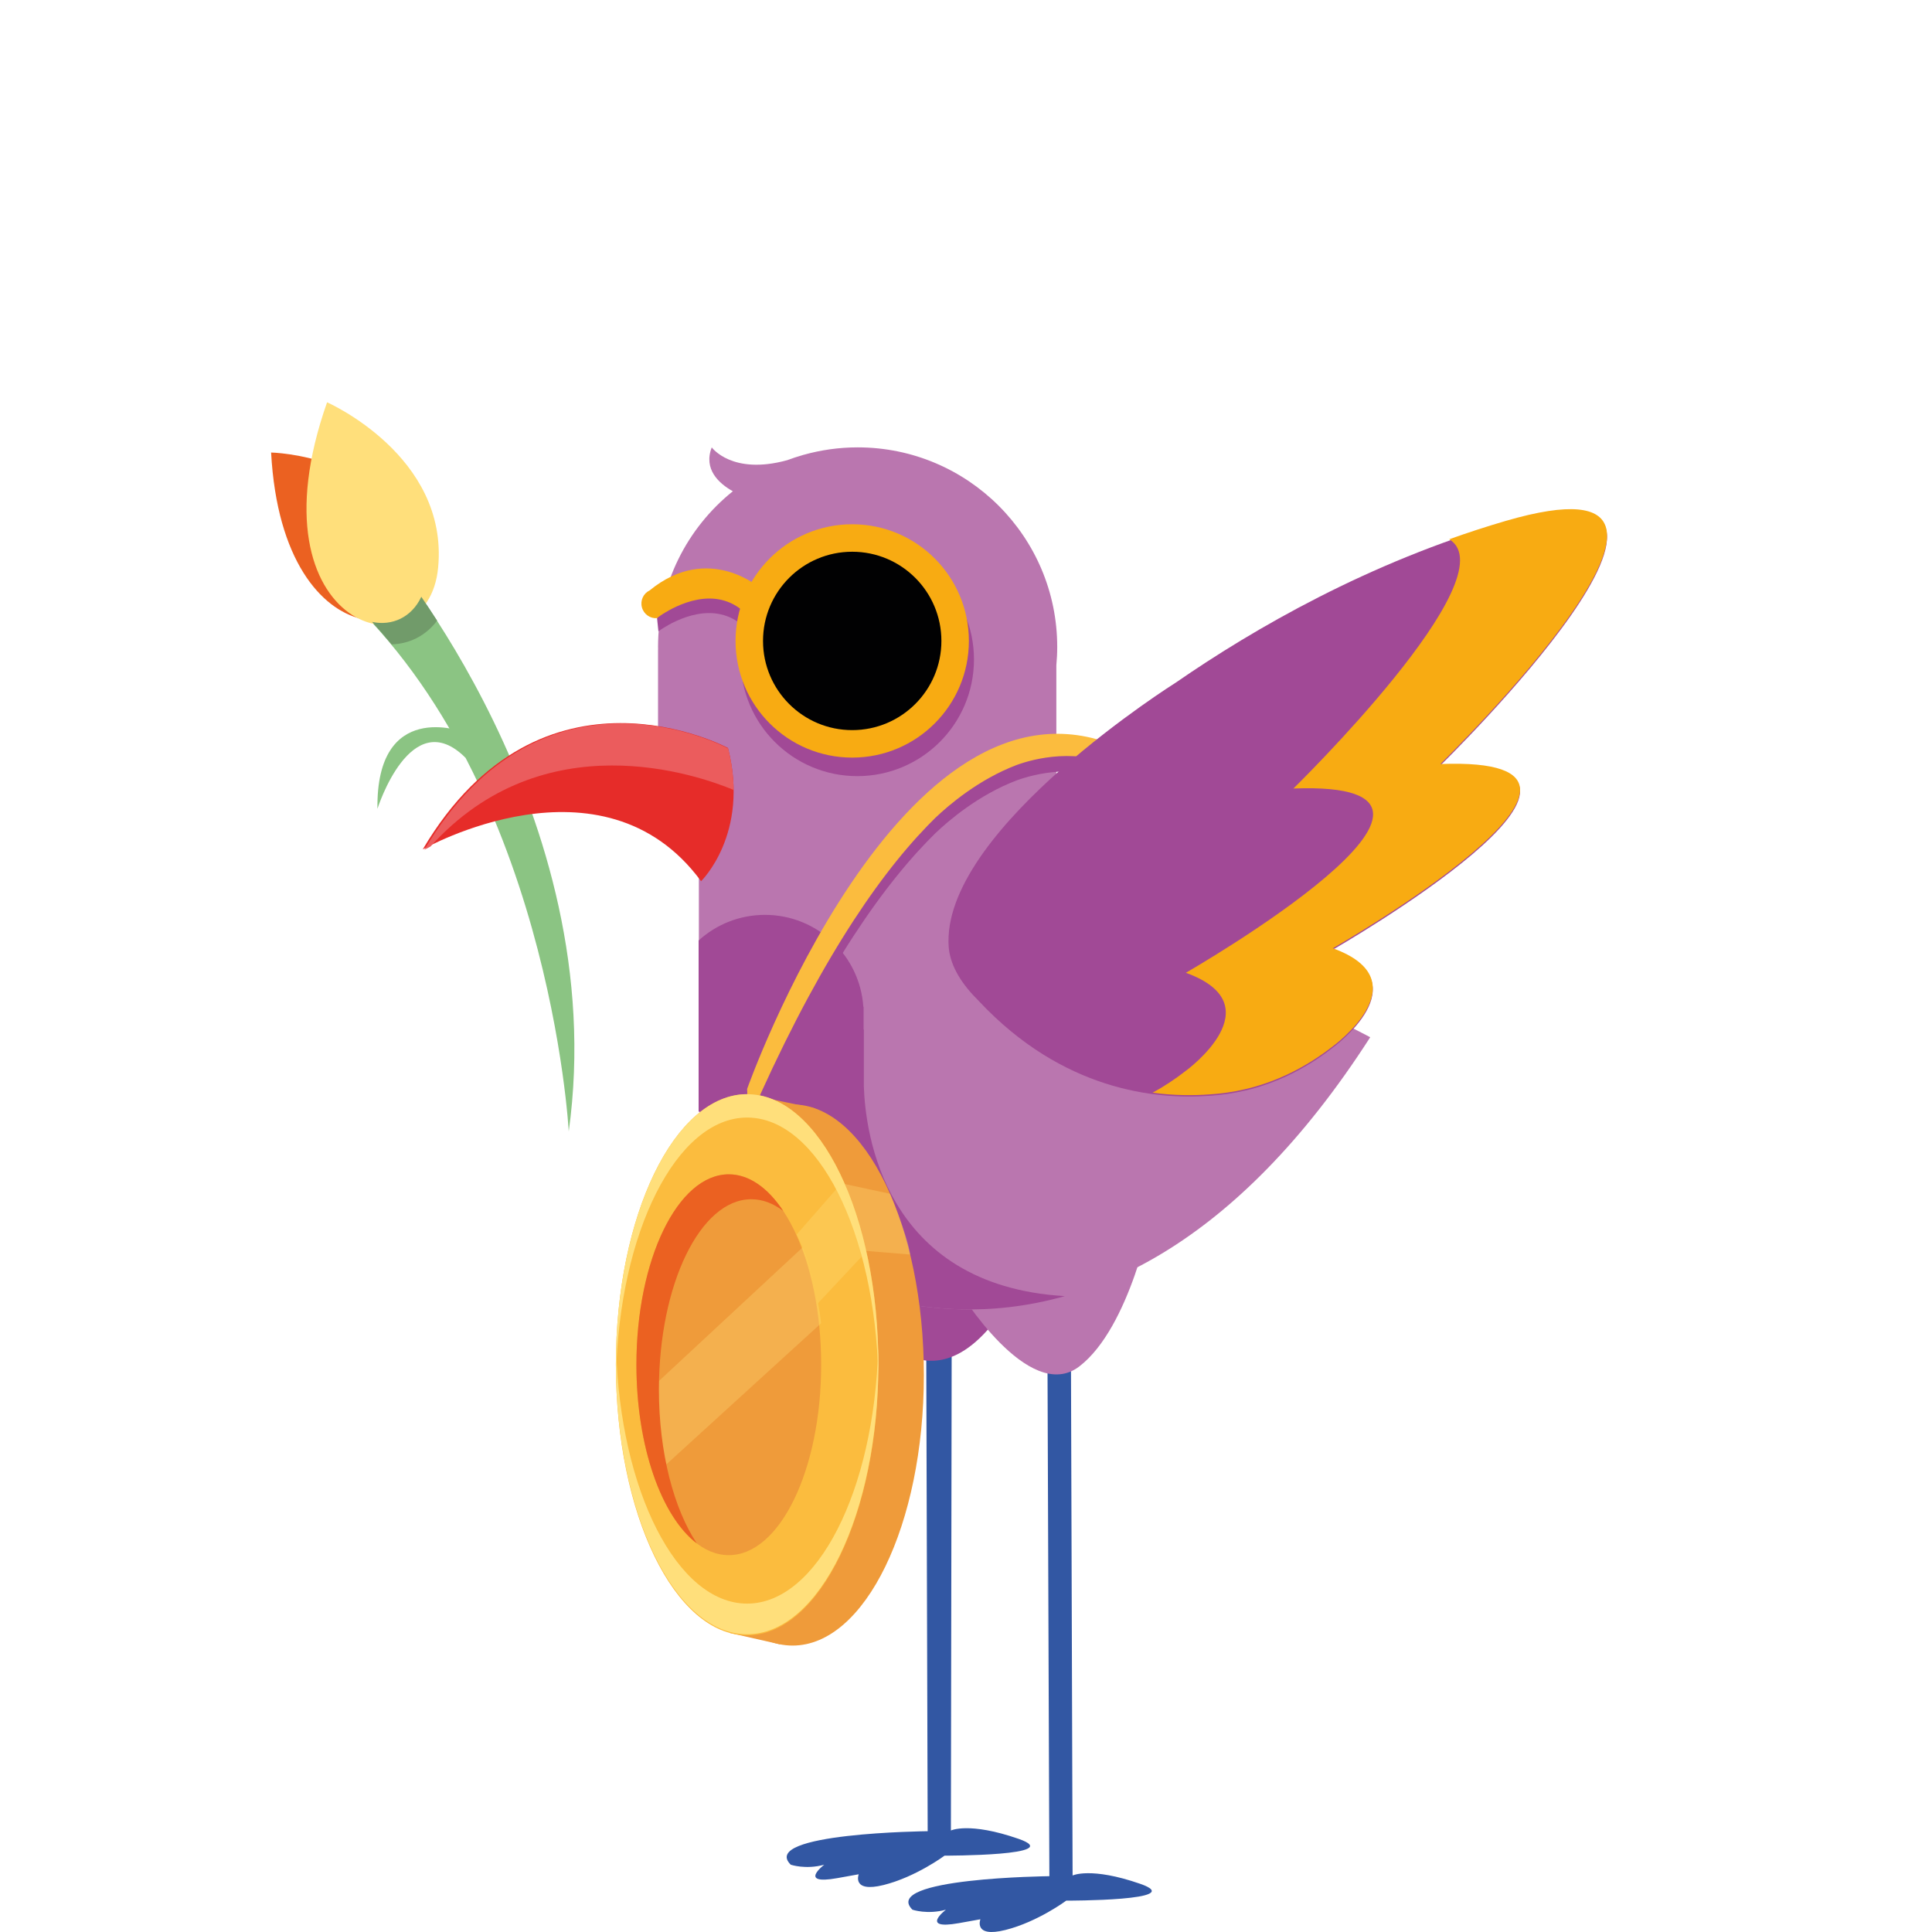 <?xml version="1.0" encoding="utf-8"?>
<!-- Generator: Adobe Illustrator 16.0.0, SVG Export Plug-In . SVG Version: 6.00 Build 0)  -->
<!DOCTYPE svg PUBLIC "-//W3C//DTD SVG 1.1//EN" "http://www.w3.org/Graphics/SVG/1.1/DTD/svg11.dtd">
<svg version="1.1" id="Layer_1" xmlns="http://www.w3.org/2000/svg" xmlns:xlink="http://www.w3.org/1999/xlink" x="0px" y="0px"
	 width="70px" height="70px" viewBox="0 0 644.59 658.395" enable-background="new 0 0 644.59 658.395"
	 xml:space="preserve">
<path fill="#3257A3" d="M308.742,459.299l0.492,164.744c0,0-57.584,0.584-46.666,11.417c0,0,5.084,1.75,11.416,0
	c0,0-9.168,7,4.416,4.583s7.335-1.333,7.335-1.333s-2.5,6.416,8.5,3.666s20.749-10,20.749-10s42,0.083,25.166-5.75
	c-16.832-5.833-23-2.824-23-2.824l0.258-161.753"/>
<path fill="#3257A3" d="M350.064,463.738l0.641,175.638c0,0-57.584,0.584-46.666,11.417c0,0,5.084,1.75,11.416,0
	c0,0-9.167,7,4.416,4.583c13.584-2.417,7.334-1.333,7.334-1.333s-2.5,6.416,8.5,3.666s20.75-10,20.75-10s42,0.083,25.166-5.75
	c-16.832-5.833-23-2.824-23-2.824l-0.557-175.396"/>
<path fill="#A14996" d="M281.603,439.38c0,0,23.332,48.258,52,8.925c28.665-39.333-18.314-27.333-18.314-27.333"/>
<path fill="#BA76AF" d="M319.603,439.38c0,0,24,39.593,41.334,26.259c17.331-13.334,24.666-52,24.666-52"/>
<path fill="#BA76AF" d="M391.455,324.737c-7.359-2.188-14.548-3.661-14.548-3.661l0.084-0.076c-1.607-0.409-3.13-0.87-4.562-1.382
	c-1.814-0.409-3.627-0.795-5.433-1.149v-1.235c-12.419-6.592-16.282-17.685-16.867-27.655h2.956v-62.852
	c0.188-2.061,0.298-4.144,0.298-6.253c0-37.565-30.451-68.018-68.018-68.018c-6.411,0-12.606,0.906-18.487,2.564l0.036-0.03
	c-0.082,0.031-0.159,0.058-0.241,0.088c-1.798,0.514-3.567,1.091-5.301,1.744c-18.861,5.199-25.722-4.366-25.722-4.366
	c-2.901,7.48,2.451,12.299,7.185,14.955c-15.532,12.466-25.486,31.597-25.486,53.063c0,0.259,0.017,0.514,0.02,0.772
	c-0.005,0.032-0.02,0.062-0.02,0.097v28.282c5.05,8.937,12.366,25.04,9.904,39.953h4.005v88.245c0,0.254,0.114,0.478,0.288,0.637
	c1.981,22.206,14.638,41.328,32.794,52.228l-0.008,0.016c0,0,103.045,66.994,195.711-77.225
	C460.043,353.479,427.654,335.922,391.455,324.737z"/>
<path fill="#A14996" d="M287.483,370.216v-19.412h-0.087v-7.713h-0.087c-1.183-17.493-15.737-31.318-33.527-31.318
	c-8.706,0-16.639,3.31-22.61,8.739v58.329h0.414c2.092,22.046,14.702,41.013,32.755,51.85l-0.008,0.017
	c0,0,39.533,25.697,91.646,10.992C294.169,438.075,287.969,385.569,287.483,370.216z"/>
<path fill="#8BC483" d="M386.988,323.584c-3.122-0.807-6.314-1.587-8.125-2.024c-0.301-0.069-0.597-0.142-0.893-0.215
	c-0.386-0.092-0.605-0.145-0.605-0.145l0.015-0.01c-10.239-2.686-16.063-7.736-16.063-7.736l4.862,14.193l12.163,14.193
	C378.341,341.841,393.358,328.003,386.988,323.584z"/>
<path fill="#A14996" d="M376.382,262.148c0-0.014,0.006-0.026,0.006-0.04c0-0.53-0.202-1.004-0.516-1.381
	c-0.011-0.016-0.018-0.033-0.027-0.049c-0.019-0.027-0.049-0.054-0.072-0.081c-0.007-0.008-0.013-0.016-0.02-0.022
	c-0.105-0.12-0.243-0.236-0.424-0.35v-0.001c-0.002-0.001-0.004-0.002-0.007-0.003c-0.374-0.233-0.901-0.451-1.538-0.655
	c-73.805-30.895-126.076,116.777-126.076,116.777l0.389,11.104c22.238-51.064,43.037-82.16,61.092-100.813l2.482-2.507
	c0.058-0.057,0.114-0.11,0.172-0.167c4.659-4.441,14.869-13.148,27.752-18.028c5.613-2.035,21.048-6.326,35.666,1.364
	C375.261,267.298,376.716,264.48,376.382,262.148z"/>
<path fill="#FBBC3E" d="M376.382,256.898c0-0.014,0.006-0.026,0.006-0.04c0-0.53-0.202-1.004-0.516-1.381
	c-0.011-0.016-0.018-0.033-0.027-0.049c-0.019-0.027-0.049-0.054-0.072-0.081c-0.007-0.008-0.013-0.016-0.02-0.022
	c-0.105-0.12-0.243-0.236-0.424-0.35v-0.001c-0.002-0.001-0.004-0.002-0.007-0.003c-0.374-0.233-0.901-0.451-1.538-0.655
	c-73.805-30.895-126.076,116.777-126.076,116.777l0.389,11.104c22.238-51.064,43.037-82.16,61.092-100.813l2.482-2.507
	c0.058-0.057,0.114-0.11,0.172-0.167c4.659-4.441,14.869-13.148,27.752-18.028c5.613-2.035,21.048-6.326,35.666,1.364
	C375.261,262.048,376.716,259.23,376.382,256.898z"/>
<path fill="#EF9B3A" d="M307.938,468.58c0,50.923-20.024,92.204-44.729,92.204s-44.729-41.281-44.729-92.204
	c0-50.92,20.025-92.201,44.729-92.201S307.938,417.66,307.938,468.58z"/>
<polyline fill="#EF9B3A" points="247.709,372.879 270.773,377.698 289.74,406.295 293.359,443.795 296.74,481.795 293.359,498.795 
	280.74,544.735 258.853,560.352 241.826,556.491 239.958,544.735 "/>
<path fill="#FBBC3E" d="M292.438,465.08c0,50.923-20.024,92.204-44.729,92.204s-44.729-41.281-44.729-92.204
	c0-50.92,20.025-92.201,44.729-92.201S292.438,414.16,292.438,465.08z"/>
<ellipse fill="#EF9B3A" cx="241.459" cy="465.081" rx="31.479" ry="64.89"/>
<path fill="#FFDF7B" d="M247.708,546.485c-23.854,0-43.343-38.49-44.657-86.983c-0.047,1.729-0.072,3.469-0.072,5.221
	c0,50.923,20.025,92.204,44.729,92.204s44.729-41.281,44.729-92.204c0-1.752-0.026-3.492-0.073-5.221
	C291.051,507.995,271.563,546.485,247.708,546.485z"/>
<path opacity="0.3" fill="#FFDF7B" d="M211.271,476.547c0.733,9.538,2.472,18.387,4.99,26.063l56.677-51.675
	c-1.137-9.647-3.313-18.456-6.28-25.877L211.271,476.547z"/>
<path fill="#EB6121" d="M249.126,408.681c3.826,0,7.492,1.41,10.884,3.986c-5.203-7.838-11.612-12.476-18.551-12.476
	c-17.386,0-31.479,29.053-31.479,64.89c0,27.95,8.574,51.771,20.595,60.902c-7.835-11.803-12.928-30.878-12.928-52.413
	C217.647,437.733,231.741,408.681,249.126,408.681z"/>
<path fill="#FFDF7B" d="M247.709,380.843c24.057,0,43.673,39.147,44.685,88.22c0.027-1.321,0.044-2.647,0.044-3.982
	c0-50.92-20.024-92.201-44.729-92.201S202.98,414.16,202.98,465.08c0,1.335,0.018,2.661,0.044,3.982
	C204.037,419.99,223.653,380.843,247.709,380.843z"/>
<path opacity="0.3" fill="#FFDF7B" d="M271.861,444.102l14.841-15.842c-1.269-9.431-4.263-17.09-6.823-25.046l-15.291,17.487
	C266.987,425.686,270.201,433.801,271.861,444.102z"/>
<path opacity="0.3" fill="#FFDF7B" d="M281,403.501l15.423,3.323c0,0,6.134,14.705,6.851,20.713l-14.975-1.244
	C288.298,426.293,282.229,406.21,281,403.501z"/>
<path fill="#A14996" d="M393.767,232.636c26.696-18.446,65.82-41.046,112.455-54.647c89.053-25.975-22.262,82.848-22.262,82.848
	c77.92-2.957-36.642,62.789-36.642,62.789c30.612,11.131,0,33.394,0,33.394c-8.907,6.95-17.855,11.255-26.433,13.724
	c-0.488,0.149-1.637,0.484-3.354,0.876c-4.193,0.989-8.281,1.555-12.215,1.794c-18.472,1.388-50.105-1.85-78.582-32.202l0.012-0.009
	c-5.627-5.505-9.604-11.563-10.301-17.976l-0.01,0.012c-0.008-0.088-0.008-0.176-0.016-0.265c-0.041-0.439-0.066-0.88-0.076-1.322
	c-0.009-0.225-0.012-0.45-0.016-0.676c0-0.039,0-0.08,0-0.12C315.981,281.497,393.665,232.699,393.767,232.636z"/>
<path fill="#F8AB12" d="M397.228,364.899c0,0,30.609-22.263,0-33.395c0,0,114.561-65.746,36.641-62.789
	c0,0,73.861-72.208,53.111-84.943c6.258-2.237,12.674-4.337,19.242-6.252c89.053-25.974-22.262,82.848-22.262,82.848
	c77.92-2.957-36.642,62.788-36.642,62.788c30.612,11.132,0,33.395,0,33.395c-8.907,6.949-17.855,11.254-26.433,13.723
	c-0.488,0.151-1.637,0.484-3.354,0.876c-4.193,0.99-8.281,1.556-12.215,1.795c-5.463,0.41-12.082,0.416-19.426-0.565
	C389.656,370.32,393.446,367.849,397.228,364.899z"/>
<g>
	<path fill="#8BC483" d="M106.996,193.233l17.496-6.001c0,0,77.396,90.235,62.424,198.338c0,0-6.549-122.233-80.474-186.496"/>
	<path fill="#EB6121" d="M85.487,154.212c0,0,40.409,0.831,50.511,33.483C146.097,220.347,89.483,227.934,85.487,154.212z"/>
	<path fill="#FFDF7B" d="M104.562,137.1c0,0,41.404,18.174,37.853,56.243C138.861,231.412,77.104,214.995,104.562,137.1z"/>
	<path fill="#719B6A" d="M142.06,211.503c-1.89-2.949-3.695-5.661-5.389-8.128c-3.321,7.089-10.022,9.996-16.762,8.563
		c2.288,2.495,4.497,5.049,6.632,7.65C132.542,219.436,138.148,216.727,142.06,211.503z"/>
	<path fill="#8BC483" d="M150.809,249.37c0,0-29.586-11.148-29.085,26.255c0,0,11.36-36.034,30.02-17.378"/>
</g>
<g>
	<path fill="#E62C29" d="M241.185,254.897c0,0-63.373-34.118-104.023,34.565c0,0,61.255-34.87,94.848,10.832
		C232.009,300.295,248.646,284.201,241.185,254.897z"/>
	<path fill="#EB5C5D" d="M243.11,269.199c-0.048-4.306-0.604-9.019-1.909-14.147c0,0-62.822-34.158-103.472,34.526
		c0,0,0.729-0.415,2.071-1.096C178.423,245.656,230.815,264.094,243.11,269.199z"/>
</g>
<path fill="#A14996" d="M220.799,213.035c6.702-3.749,20.447-8.895,29.633,5.043l1.775-12.588c0,0-16.317-14.577-35.478-1.106
	c0.105,2.226,0.224,4.36,0.352,6.225l-0.074,0.004c0,0,0.151,1.583,0.468,4.539c1.218-0.896,2.419-1.609,3.312-2.084
	C220.792,213.057,220.794,213.046,220.799,213.035z"/>
<path fill="#F8AB12" d="M214.463,201.22c-2.104,1.009-3.254,3.424-2.604,5.785c0.64,2.33,2.812,3.818,5.102,3.656
	c1.423-1.123,2.889-1.989,3.934-2.546c0.005-0.011,0.008-0.021,0.014-0.032c6.701-3.748,20.447-8.894,29.632,5.043l1.775-12.588
	C252.315,200.538,234.632,184.721,214.463,201.22z"/>
<circle fill="#A14996" cx="285.252" cy="224.734" r="39.759"/>
<circle fill="#F8AB12" cx="283.517" cy="218.418" r="39.759"/>
<circle fill="#010102" cx="283.517" cy="218.418" r="30.395"/>
</svg>
